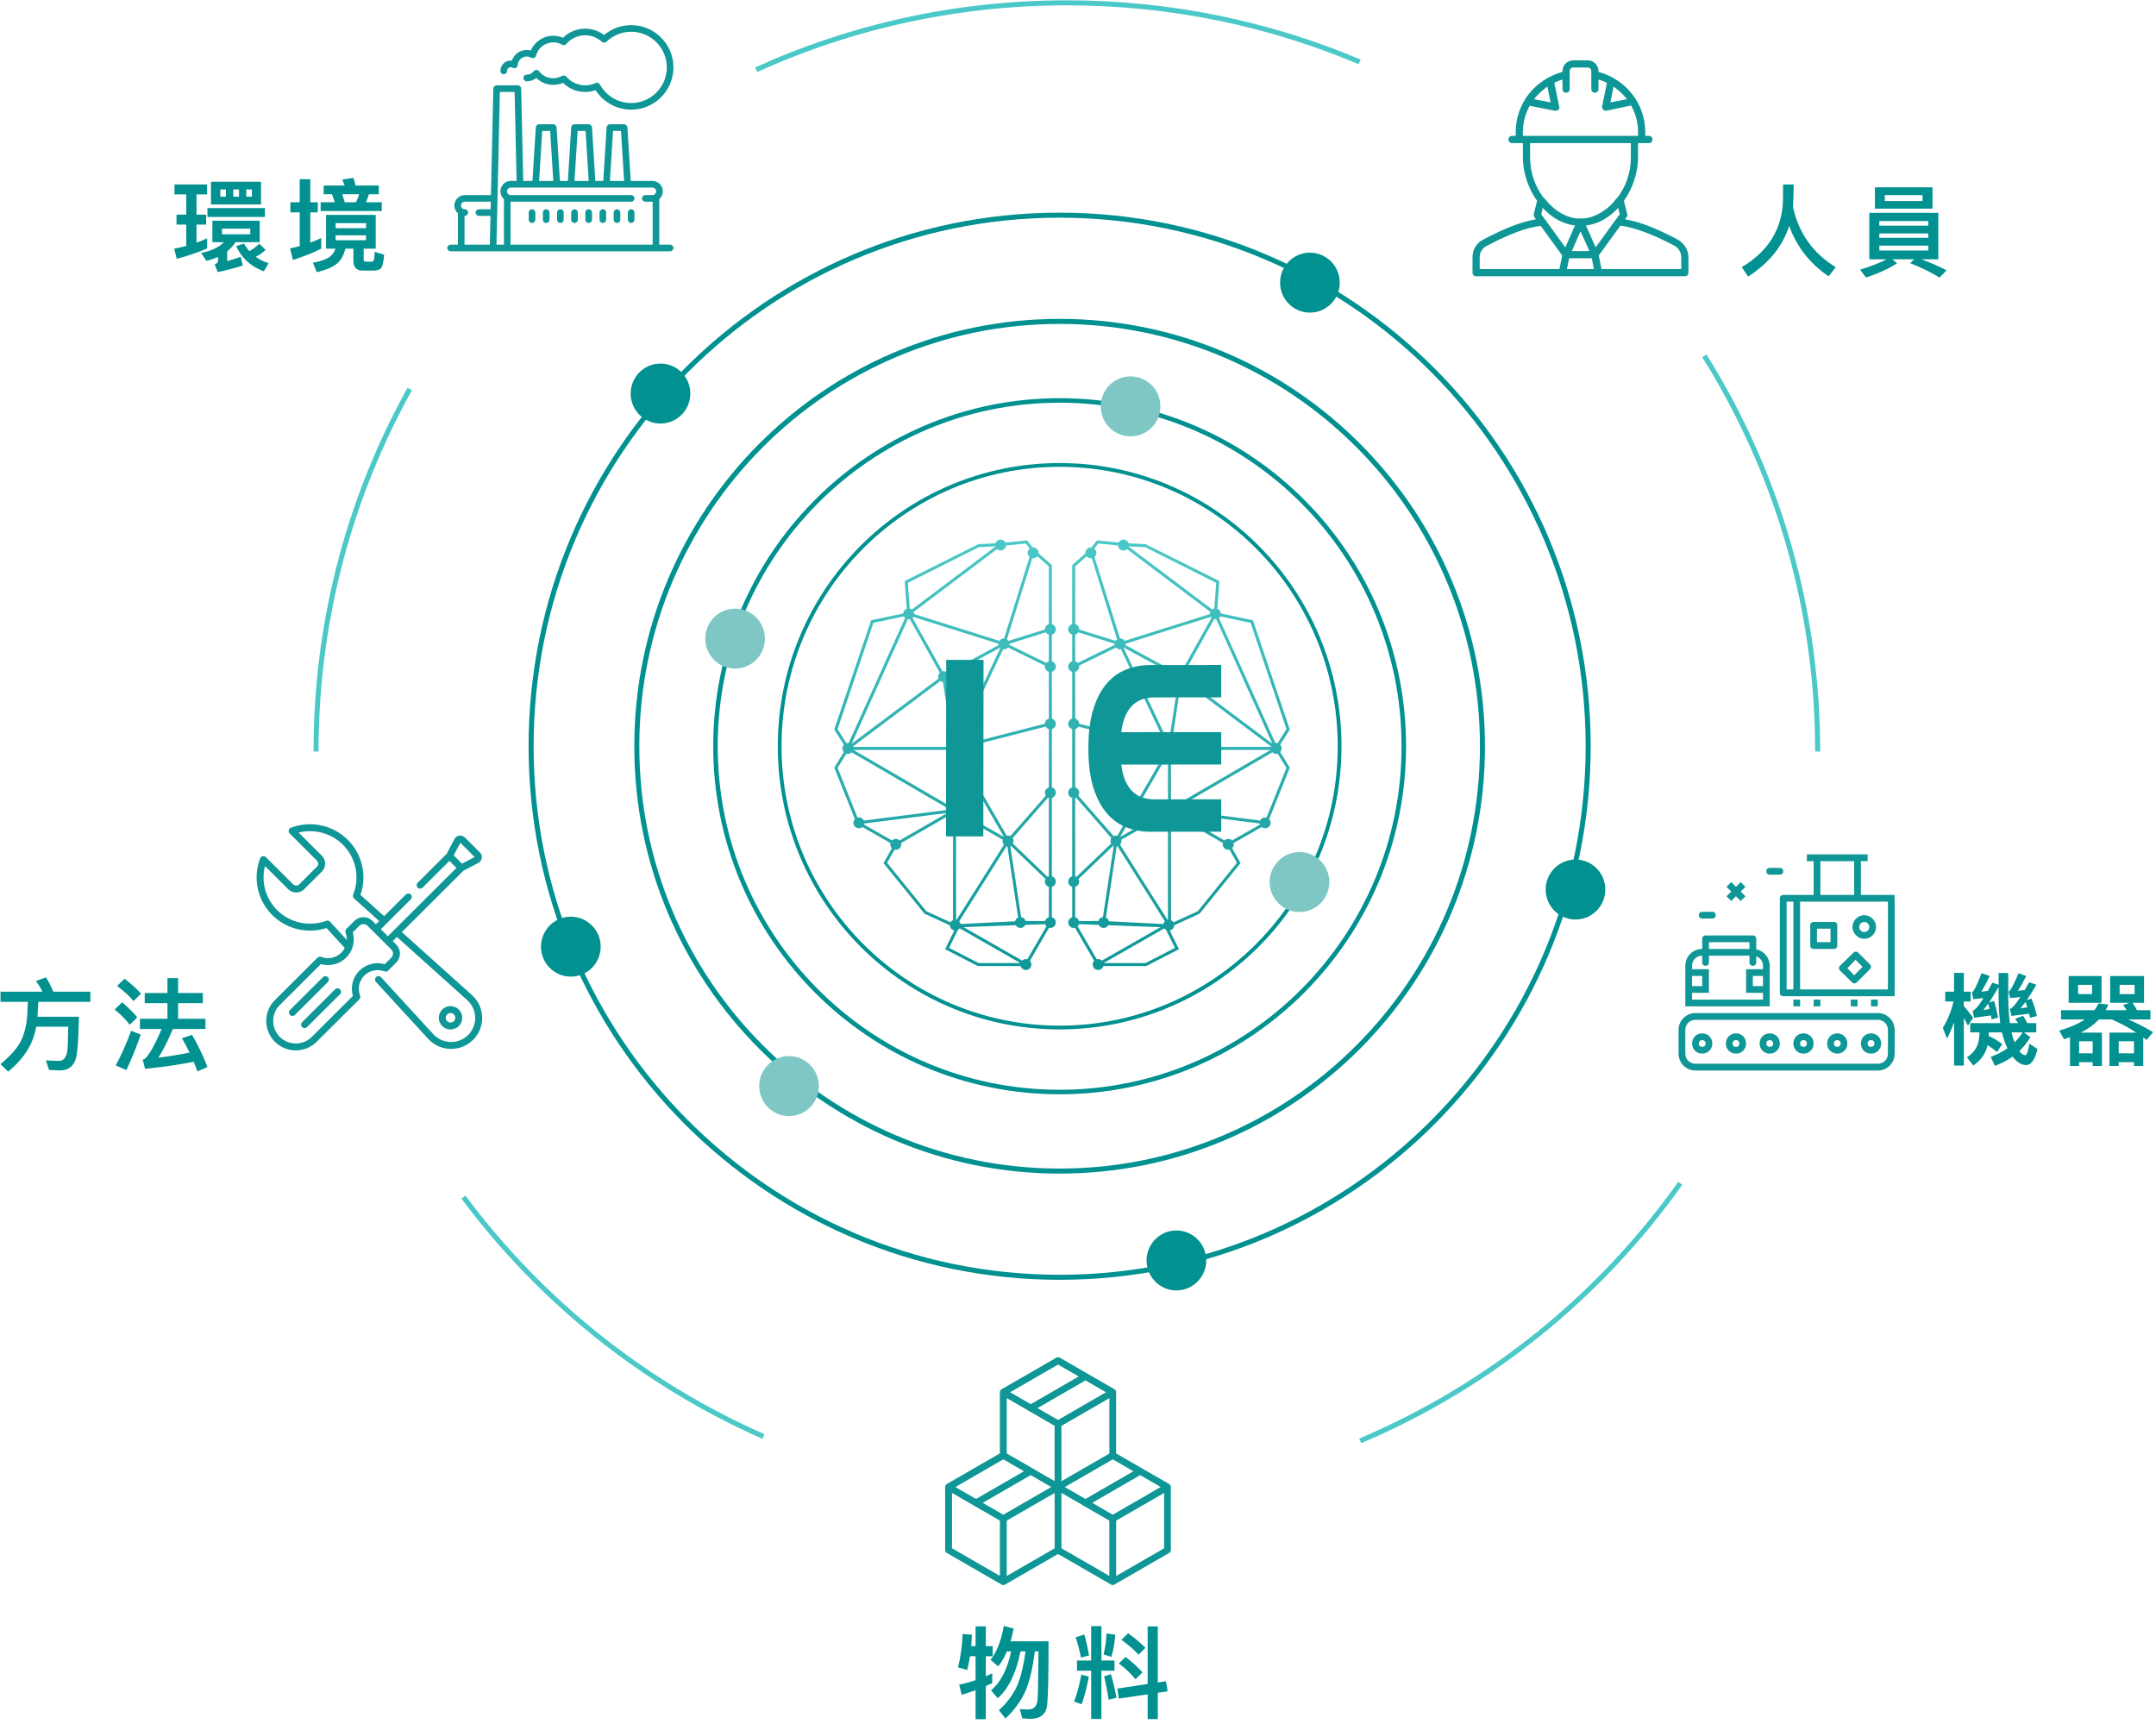 <?xml version="1.0" encoding="UTF-8" standalone="no"?>
<svg width="429px" height="343px" viewBox="0 0 429 343" version="1.1" xmlns="http://www.w3.org/2000/svg" xmlns:xlink="http://www.w3.org/1999/xlink">
    <!-- Generator: Sketch 49.3 (51167) - http://www.bohemiancoding.com/sketch -->
    <title>五環圖</title>
    <desc>Created with Sketch.</desc>
    <defs>
        <linearGradient x1="50%" y1="0%" x2="50%" y2="100%" id="linearGradient-1">
            <stop stop-color="#4BC8C8" offset="0%"></stop>
            <stop stop-color="#0F9696" offset="100%"></stop>
        </linearGradient>
        <path d="M33.095,0.362 C32.614,0.362 32.209,0.674 32.064,1.105 L28.687,1.275 L14.02,8.612 L14.422,14.124 C14.025,14.268 13.739,14.631 13.71,15.068 L7.335,16.416 L0.005,38.149 L1.909,41.184 C1.798,41.306 1.715,41.452 1.669,41.614 L1.662,41.64 C1.639,41.727 1.623,41.817 1.623,41.911 C1.623,42.194 1.734,42.449 1.912,42.641 L0,45.731 L4.107,55.971 C3.962,56.122 3.863,56.315 3.826,56.53 L3.809,56.532 L3.825,56.541 C3.815,56.597 3.807,56.654 3.807,56.714 C3.807,57.313 4.296,57.799 4.899,57.799 C5.163,57.799 5.401,57.703 5.59,57.549 L11.189,60.745 C11.169,60.83 11.154,60.916 11.154,61.007 C11.154,61.306 11.276,61.577 11.473,61.774 L9.803,64.737 L17.941,74.792 L22.998,77.112 C23.015,77.534 23.272,77.893 23.639,78.057 L23.736,78.092 C23.788,78.11 23.84,78.125 23.895,78.135 L22.051,81.861 L28.555,85.21 L37.088,85.21 C37.218,85.665 37.635,86 38.134,86 C38.633,86 39.05,85.665 39.18,85.21 L39.194,85.164 C39.213,85.083 39.226,85.001 39.226,84.914 C39.226,84.628 39.112,84.369 38.93,84.176 L42.735,77.601 C42.82,77.622 42.908,77.636 42.999,77.636 C43.602,77.636 44.091,77.15 44.091,76.55 C44.091,76.054 43.754,75.64 43.297,75.511 L43.297,69.448 C43.754,69.319 44.091,68.905 44.091,68.408 C44.091,67.912 43.754,67.498 43.297,67.369 L43.297,51.758 C43.754,51.629 44.091,51.215 44.091,50.718 C44.091,50.222 43.754,49.808 43.297,49.679 L43.297,38.065 C43.754,37.935 44.091,37.522 44.091,37.025 C44.091,36.529 43.754,36.115 43.297,35.985 L43.297,26.666 C43.754,26.537 44.091,26.123 44.091,25.627 C44.091,25.13 43.754,24.716 43.297,24.587 L43.297,19.264 C43.754,19.135 44.091,18.721 44.091,18.225 C44.091,17.729 43.754,17.315 43.297,17.185 L43.297,5.435 L40.656,3.096 C40.659,3.065 40.666,3.034 40.666,3.002 C40.666,2.402 40.177,1.916 39.574,1.916 C39.539,1.916 39.507,1.923 39.474,1.926 L38.366,0.519 L34.063,0.954 C33.881,0.604 33.519,0.362 33.095,0.362 Z M34.178,1.537 L38.1,1.142 L38.898,2.155 C38.646,2.354 38.482,2.658 38.482,3.002 C38.482,3.329 38.63,3.618 38.86,3.817 L37.395,8.504 L33.792,20.029 C33.783,20.028 33.775,20.026 33.766,20.026 C33.384,20.026 33.05,20.22 32.854,20.514 L24.734,17.959 L15.883,15.173 C15.883,15.162 15.886,15.152 15.886,15.14 C15.886,15.002 15.858,14.87 15.81,14.747 L24.821,7.956 L32.378,2.261 C32.571,2.428 32.82,2.533 33.095,2.533 C33.667,2.533 34.132,2.094 34.178,1.537 Z M15.015,14.077 L14.643,8.963 L28.78,1.863 L32.036,1.699 C32.041,1.72 32.049,1.741 32.055,1.761 L24.078,7.772 L15.448,14.276 C15.322,14.182 15.176,14.11 15.015,14.077 Z M40.42,3.68 L42.701,5.701 L42.701,17.185 C42.244,17.315 41.907,17.729 41.907,18.225 C41.907,18.235 41.91,18.244 41.91,18.255 L34.677,20.516 C34.595,20.391 34.487,20.285 34.361,20.204 L38.006,8.545 L39.405,4.071 C39.46,4.079 39.516,4.087 39.574,4.087 C39.917,4.087 40.22,3.927 40.42,3.68 Z M0.659,38.072 L7.791,16.925 L13.834,15.647 C13.899,15.77 13.987,15.879 14.094,15.967 L2.871,40.84 C2.819,40.833 2.769,40.825 2.715,40.825 C2.61,40.825 2.51,40.844 2.414,40.872 L0.659,38.072 Z M17.185,18.806 L15.565,15.91 C15.617,15.857 15.664,15.8 15.705,15.738 L24.237,18.424 L32.677,21.079 C32.677,21.09 32.674,21.1 32.674,21.111 C32.674,21.194 32.684,21.274 32.702,21.352 L31.605,21.948 L22.556,26.864 C22.357,26.664 22.082,26.54 21.777,26.54 C21.691,26.54 21.608,26.551 21.528,26.571 L17.185,18.806 Z M15.043,16.196 L17.053,19.789 L21.006,26.856 C20.808,27.053 20.685,27.324 20.685,27.625 C20.685,27.763 20.714,27.894 20.761,28.015 L3.461,40.981 L14.638,16.211 C14.689,16.218 14.74,16.226 14.794,16.226 C14.88,16.226 14.963,16.214 15.043,16.196 Z M34.838,21.305 C34.85,21.242 34.858,21.178 34.858,21.111 C34.858,21.101 34.855,21.092 34.854,21.082 L42.087,18.82 C42.229,19.035 42.446,19.192 42.701,19.264 L42.701,24.587 C42.502,24.644 42.326,24.753 42.191,24.901 L34.838,21.305 Z M34.573,21.837 L41.926,25.432 C41.915,25.495 41.907,25.56 41.907,25.627 C41.907,26.123 42.244,26.537 42.701,26.666 L42.701,35.985 C42.252,36.113 41.921,36.515 41.91,36.999 L24.875,41.364 C24.815,41.262 24.74,41.172 24.651,41.095 L30,29.776 L33.59,22.18 C33.647,22.189 33.706,22.197 33.766,22.197 C34.087,22.197 34.373,22.057 34.573,21.837 Z M24.076,40.839 L22.227,28.611 C22.605,28.441 22.869,28.065 22.869,27.625 C22.869,27.542 22.858,27.462 22.841,27.385 L30.925,22.992 L32.987,21.872 C33.007,21.892 33.03,21.908 33.051,21.927 L29.398,29.657 L24.112,40.842 C24.101,40.84 24.088,40.84 24.076,40.839 Z M3.731,41.519 L11.641,35.592 L21.121,28.488 C21.269,28.599 21.445,28.672 21.638,28.696 L23.486,40.924 C23.197,41.054 22.979,41.306 22.891,41.614 L3.761,41.614 C3.752,41.583 3.743,41.55 3.731,41.519 Z M24.717,42.667 C24.903,42.478 25.019,42.221 25.026,41.937 L42.06,37.572 C42.201,37.81 42.428,37.987 42.701,38.065 L42.701,49.679 C42.244,49.808 41.907,50.222 41.907,50.718 C41.907,50.938 41.973,51.141 42.086,51.312 L35.047,59.361 C34.906,59.295 34.75,59.255 34.584,59.255 C34.493,59.255 34.406,59.27 34.321,59.29 L24.717,42.667 Z M5.06,42.933 L3.812,42.207 L22.891,42.207 C22.994,42.566 23.277,42.848 23.639,42.95 L23.639,53.232 C23.465,53.281 23.309,53.368 23.182,53.489 L5.06,42.933 Z M3.469,42.693 L4.208,43.123 L22.883,54.001 C22.873,54.037 22.867,54.073 22.861,54.109 L5.892,56.267 C5.72,55.891 5.342,55.628 4.899,55.628 C4.804,55.628 4.714,55.644 4.626,55.667 L0.664,45.788 L2.42,42.951 C2.515,42.977 2.612,42.996 2.715,42.996 C3.008,42.996 3.273,42.88 3.469,42.693 Z M24.993,54.532 C25.014,54.448 25.029,54.361 25.029,54.271 C25.029,54.179 25.014,54.091 24.992,54.006 L24.941,53.845 C24.812,53.547 24.552,53.321 24.234,53.232 L24.234,43.021 L33.778,59.54 L24.993,54.532 Z M35.544,60.849 C35.626,60.697 35.677,60.526 35.677,60.341 C35.677,60.121 35.61,59.918 35.498,59.748 L36.946,58.092 L42.536,51.699 C42.589,51.723 42.644,51.742 42.701,51.758 L42.701,67.369 C42.613,67.394 42.53,67.429 42.453,67.474 L35.544,60.849 Z M5.929,57.06 C5.952,56.993 5.968,56.925 5.978,56.853 L22.509,54.751 L13.004,60.228 C12.807,60.039 12.541,59.921 12.246,59.921 C11.949,59.921 11.681,60.04 11.484,60.23 L5.929,57.06 Z M24.234,75.997 L24.234,55.311 C24.411,55.261 24.571,55.171 24.699,55.047 L33.528,60.08 C33.507,60.164 33.493,60.25 33.493,60.341 C33.493,60.62 33.601,60.872 33.776,61.064 L24.342,76.016 C24.307,76.008 24.271,76.003 24.234,75.997 Z M13.338,61.007 C13.338,60.915 13.324,60.827 13.302,60.741 L23.178,55.051 C23.306,55.173 23.464,55.261 23.639,55.311 L23.639,76.08 C23.43,76.174 23.259,76.331 23.144,76.527 L18.317,74.312 L10.519,64.678 L11.994,62.061 C12.075,62.08 12.159,62.092 12.246,62.092 C12.849,62.092 13.338,61.606 13.338,61.007 Z M37.181,75.479 L35.415,63.832 L35.036,61.327 C35.068,61.312 35.099,61.294 35.131,61.276 L35.907,62.02 L42.04,67.9 C41.957,68.053 41.907,68.224 41.907,68.408 C41.907,68.905 42.244,69.319 42.701,69.448 L42.701,75.511 C42.339,75.613 42.056,75.895 41.953,76.254 L38.087,76.254 C37.969,75.843 37.617,75.535 37.181,75.479 Z M24.862,76.307 L34.281,61.378 C34.335,61.394 34.39,61.405 34.445,61.412 L34.512,61.848 L36.591,75.564 C36.285,75.702 36.056,75.976 35.979,76.308 L25.156,76.858 C25.114,76.645 25.01,76.455 24.862,76.307 Z M38.018,77.028 L41.964,76.884 C42.017,77.044 42.102,77.189 42.218,77.307 L38.419,83.871 C38.328,83.846 38.233,83.829 38.134,83.829 C37.842,83.829 37.578,83.944 37.382,84.13 L25.731,77.475 L36.104,77.097 C36.293,77.418 36.64,77.636 37.042,77.636 C37.472,77.636 37.84,77.387 38.018,77.028 Z M22.843,81.602 L24.621,78.009 C24.753,77.935 24.867,77.836 24.958,77.716 L37.042,84.618 L28.701,84.618 L22.843,81.602 Z" id="path-2"></path>
        <path d="M11.03,0.362 C10.607,0.362 10.244,0.604 10.063,0.954 L5.759,0.519 L4.652,1.926 C4.618,1.923 4.586,1.916 4.552,1.916 C3.949,1.916 3.46,2.402 3.46,3.002 C3.46,3.034 3.467,3.065 3.469,3.096 L0.829,5.435 L0.829,17.185 C0.371,17.315 0.035,17.729 0.035,18.225 C0.035,18.721 0.371,19.135 0.829,19.264 L0.829,24.587 C0.371,24.716 0.035,25.13 0.035,25.627 C0.035,26.123 0.371,26.537 0.829,26.666 L0.829,35.985 C0.371,36.115 0.035,36.529 0.035,37.025 C0.035,37.522 0.371,37.935 0.829,38.065 L0.829,49.679 C0.371,49.808 0.035,50.222 0.035,50.718 C0.035,51.215 0.371,51.629 0.829,51.758 L0.829,67.369 C0.371,67.498 0.035,67.912 0.035,68.408 C0.035,68.905 0.371,69.319 0.829,69.448 L0.829,75.511 C0.371,75.64 0.035,76.054 0.035,76.55 C0.035,77.15 0.524,77.636 1.127,77.636 C1.218,77.636 1.306,77.622 1.39,77.601 L5.195,84.176 C5.013,84.369 4.9,84.628 4.9,84.914 C4.9,85.001 4.912,85.083 4.931,85.164 L4.946,85.21 C5.076,85.665 5.492,86 5.991,86 C6.491,86 6.907,85.665 7.037,85.21 L15.57,85.21 L22.074,81.861 L20.23,78.135 C20.286,78.125 20.338,78.11 20.39,78.092 L20.487,78.057 C20.854,77.893 21.11,77.534 21.127,77.112 L26.185,74.792 L34.322,64.737 L32.652,61.774 C32.85,61.577 32.971,61.306 32.971,61.007 C32.971,60.916 32.957,60.83 32.936,60.745 L38.536,57.549 C38.724,57.703 38.963,57.799 39.227,57.799 C39.829,57.799 40.318,57.313 40.318,56.714 C40.318,56.654 40.31,56.597 40.301,56.541 L40.317,56.532 L40.3,56.53 C40.263,56.315 40.163,56.122 40.019,55.971 L44.126,45.731 L42.213,42.641 C42.391,42.449 42.502,42.194 42.502,41.911 C42.502,41.817 42.487,41.727 42.464,41.64 L42.456,41.614 C42.409,41.452 42.328,41.306 42.217,41.184 L44.12,38.149 L36.791,16.416 L30.416,15.068 C30.387,14.631 30.101,14.268 29.704,14.124 L30.106,8.612 L15.438,1.275 L12.061,1.105 C11.917,0.674 11.512,0.362 11.03,0.362 Z M6.73,8.504 L5.265,3.817 C5.496,3.618 5.644,3.329 5.644,3.002 C5.644,2.658 5.479,2.354 5.228,2.155 L6.025,1.142 L9.947,1.537 C9.994,2.094 10.458,2.533 11.03,2.533 C11.306,2.533 11.555,2.428 11.747,2.261 L19.304,7.956 L28.316,14.747 C28.268,14.87 28.239,15.002 28.239,15.14 C28.239,15.152 28.242,15.162 28.242,15.173 L19.392,17.959 L11.271,20.514 C11.076,20.22 10.741,20.026 10.36,20.026 C10.351,20.026 10.342,20.028 10.333,20.029 L6.73,8.504 Z M20.047,7.772 L12.07,1.761 C12.077,1.741 12.085,1.72 12.09,1.699 L15.346,1.863 L29.483,8.963 L29.11,14.077 C28.949,14.11 28.804,14.182 28.677,14.276 L20.047,7.772 Z M2.216,18.255 C2.216,18.244 2.219,18.235 2.219,18.225 C2.219,17.729 1.882,17.315 1.425,17.185 L1.425,5.701 L3.705,3.68 C3.905,3.927 4.208,4.087 4.552,4.087 C4.61,4.087 4.665,4.079 4.721,4.071 L6.119,8.545 L9.764,20.204 C9.638,20.285 9.531,20.391 9.448,20.516 L2.216,18.255 Z M30.031,15.967 C30.137,15.879 30.226,15.77 30.292,15.647 L36.334,16.925 L43.466,38.072 L41.711,40.872 C41.615,40.844 41.516,40.825 41.411,40.825 C41.357,40.825 41.305,40.833 41.254,40.84 L30.031,15.967 Z M12.521,21.948 L11.423,21.352 C11.441,21.274 11.452,21.194 11.452,21.111 C11.452,21.1 11.449,21.09 11.449,21.079 L19.888,18.424 L28.42,15.738 C28.461,15.8 28.508,15.857 28.561,15.91 L26.94,18.806 L22.598,26.571 C22.517,26.551 22.434,26.54 22.348,26.54 C22.043,26.54 21.768,26.664 21.57,26.864 L12.521,21.948 Z M23.365,28.015 C23.412,27.894 23.441,27.763 23.441,27.625 C23.441,27.324 23.317,27.053 23.119,26.856 L27.072,19.789 L29.082,16.196 C29.162,16.214 29.246,16.226 29.332,16.226 C29.385,16.226 29.436,16.218 29.487,16.211 L40.664,40.981 L23.365,28.015 Z M1.425,24.587 L1.425,19.264 C1.679,19.192 1.896,19.035 2.039,18.82 L9.271,21.082 C9.271,21.092 9.268,21.101 9.268,21.111 C9.268,21.178 9.276,21.242 9.287,21.305 L1.934,24.901 C1.799,24.753 1.624,24.644 1.425,24.587 Z M2.216,36.999 C2.204,36.515 1.874,36.113 1.425,35.985 L1.425,26.666 C1.882,26.537 2.219,26.123 2.219,25.627 C2.219,25.56 2.21,25.495 2.199,25.432 L9.552,21.837 C9.752,22.057 10.038,22.197 10.36,22.197 C10.42,22.197 10.478,22.189 10.535,22.18 L14.125,29.776 L19.475,41.095 C19.386,41.172 19.31,41.262 19.25,41.364 L2.216,36.999 Z M14.728,29.657 L11.075,21.927 C11.095,21.908 11.119,21.892 11.138,21.872 L13.201,22.992 L21.285,27.385 C21.267,27.462 21.256,27.542 21.256,27.625 C21.256,28.065 21.52,28.441 21.898,28.611 L20.05,40.839 C20.038,40.84 20.025,40.84 20.013,40.842 L14.728,29.657 Z M20.639,40.924 L22.488,28.696 C22.68,28.672 22.857,28.599 23.004,28.488 L32.484,35.592 L40.394,41.519 C40.382,41.55 40.374,41.583 40.365,41.614 L21.235,41.614 C21.146,41.306 20.928,41.054 20.639,40.924 Z M2.04,51.312 C2.152,51.141 2.219,50.938 2.219,50.718 C2.219,50.222 1.882,49.808 1.425,49.679 L1.425,38.065 C1.697,37.987 1.925,37.81 2.066,37.572 L19.099,41.937 C19.107,42.221 19.222,42.478 19.408,42.667 L9.804,59.29 C9.719,59.27 9.632,59.255 9.541,59.255 C9.375,59.255 9.219,59.295 9.078,59.361 L2.04,51.312 Z M20.487,53.232 L20.487,42.95 C20.849,42.848 21.131,42.566 21.235,42.207 L40.313,42.207 L39.066,42.933 L20.943,53.489 C20.816,53.368 20.66,53.281 20.487,53.232 Z M21.265,54.109 C21.259,54.073 21.252,54.037 21.242,54.001 L39.918,43.123 L40.656,42.693 C40.853,42.88 41.118,42.996 41.411,42.996 C41.514,42.996 41.611,42.977 41.705,42.951 L43.461,45.788 L39.499,55.667 C39.411,55.644 39.321,55.628 39.227,55.628 C38.784,55.628 38.405,55.891 38.233,56.267 L21.265,54.109 Z M19.891,43.021 L19.891,53.232 C19.573,53.321 19.313,53.547 19.184,53.845 L19.133,54.006 C19.112,54.091 19.097,54.179 19.097,54.271 C19.097,54.361 19.111,54.448 19.132,54.532 L10.347,59.54 L19.891,43.021 Z M1.425,67.369 L1.425,51.758 C1.482,51.742 1.537,51.723 1.589,51.699 L7.18,58.092 L8.628,59.748 C8.515,59.918 8.449,60.121 8.449,60.341 C8.449,60.526 8.5,60.697 8.581,60.849 L1.673,67.474 C1.595,67.429 1.513,67.394 1.425,67.369 Z M21.617,54.751 L38.148,56.853 C38.158,56.925 38.174,56.993 38.196,57.06 L32.641,60.23 C32.444,60.04 32.176,59.921 31.88,59.921 C31.584,59.921 31.317,60.039 31.121,60.228 L21.617,54.751 Z M10.349,61.064 C10.524,60.872 10.633,60.62 10.633,60.341 C10.633,60.25 10.618,60.164 10.598,60.08 L19.427,55.047 C19.555,55.171 19.714,55.261 19.891,55.311 L19.891,75.997 C19.854,76.003 19.819,76.008 19.783,76.016 L10.349,61.064 Z M20.487,76.08 L20.487,55.311 C20.662,55.261 20.82,55.173 20.947,55.051 L30.824,60.741 C30.802,60.827 30.787,60.915 30.787,61.007 C30.787,61.606 31.276,62.092 31.88,62.092 C31.967,62.092 32.05,62.08 32.132,62.061 L33.606,64.678 L25.809,74.312 L20.981,76.527 C20.867,76.331 20.696,76.174 20.487,76.08 Z M1.425,75.511 L1.425,69.448 C1.882,69.319 2.219,68.905 2.219,68.408 C2.219,68.224 2.168,68.053 2.086,67.9 L8.219,62.02 L8.995,61.276 C9.026,61.294 9.057,61.312 9.09,61.327 L8.71,63.832 L6.945,75.479 C6.509,75.535 6.156,75.843 6.038,76.254 L2.173,76.254 C2.069,75.895 1.787,75.613 1.425,75.511 Z M8.146,76.308 C8.07,75.976 7.84,75.702 7.534,75.564 L9.614,61.848 L9.679,61.412 C9.736,61.405 9.79,61.394 9.844,61.378 L19.263,76.307 C19.116,76.455 19.011,76.645 18.969,76.858 L8.146,76.308 Z M1.908,77.307 C2.023,77.189 2.109,77.044 2.16,76.884 L6.107,77.028 C6.285,77.387 6.653,77.636 7.084,77.636 C7.485,77.636 7.832,77.418 8.022,77.097 L18.395,77.475 L6.742,84.13 C6.547,83.944 6.284,83.829 5.991,83.829 C5.893,83.829 5.798,83.846 5.706,83.871 L1.908,77.307 Z M19.168,77.716 C19.258,77.836 19.373,77.935 19.504,78.009 L21.283,81.602 L15.425,84.618 L7.083,84.618 L19.168,77.716 Z" id="path-4"></path>
    </defs>
    <g id="design" stroke="none" stroke-width="1" fill="none" fill-rule="evenodd">
        <g id="解決方案-ＩＥ腦-" transform="translate(-720, -873)">
            <g id="01" transform="translate(0, 800)">
                <g id="五環圖" transform="translate(719, 73)">
                    <g>
                        <g id="Group-42" transform="translate(63, 0)" stroke="#4BC8C8">
                            <path d="M277.139,70.807 C289.744,90.96 297.654,114.335 299.34,139.409 C299.565,142.753 299.679,146.126 299.679,149.527 M272.338,235.448 C256.397,257.921 234.371,275.797 208.652,286.692 M89.906,285.825 C66.1,275.326 45.561,258.808 30.229,238.206 M0.883,149.527 C0.883,145.911 1.013,142.325 1.267,138.774 C2.851,116.627 9.291,95.818 19.532,77.402 M88.47,13.871 C107.307,5.325 128.236,0.564 150.281,0.564 C170.952,0.564 190.642,4.75 208.546,12.317" id="Stroke-1"></path>
                        </g>
                        <g id="Group-93" transform="translate(106, 42)">
                            <path d="M174.328,106.481 C174.328,144.478 143.667,175.283 105.845,175.283 C68.025,175.283 37.364,144.478 37.364,106.481 C37.364,68.481 68.025,37.677 105.845,37.677 C143.667,37.677 174.328,68.481 174.328,106.481 Z" id="Stroke-57" stroke="#009190" stroke-width="0.9"></path>
                            <path d="M161.555,106.481 C161.555,137.391 136.614,162.451 105.845,162.451 C75.079,162.451 50.138,137.391 50.138,106.481 C50.138,75.569 75.079,50.509 105.845,50.509 C136.614,50.509 161.555,75.569 161.555,106.481 Z" id="Stroke-59" stroke="#009190" stroke-width="0.75"></path>
                            <g id="outer-circles">
                                <path d="M135.015,208.795 C135.015,212.089 132.36,214.759 129.081,214.759 C125.804,214.759 123.146,212.089 123.146,208.795 C123.146,205.505 125.804,202.83 129.081,202.83 C132.36,202.83 135.015,205.505 135.015,208.795" id="Fill-43" fill="#009190"></path>
                                <path d="M161.581,14.235 C161.581,17.53 158.925,20.2 155.646,20.2 C152.367,20.2 149.711,17.53 149.711,14.235 C149.711,10.945 152.367,8.27 155.646,8.27 C158.925,8.27 161.581,10.945 161.581,14.235" id="Fill-45" fill="#009190"></path>
                                <path d="M14.522,146.361 C14.522,149.654 11.864,152.324 8.587,152.324 C5.308,152.324 2.649,149.654 2.649,146.361 C2.649,143.07 5.308,140.397 8.587,140.397 C11.864,140.397 14.522,143.07 14.522,146.361" id="Fill-47" fill="#009190"></path>
                                <path d="M214.427,134.991 C214.427,138.286 211.768,140.956 208.489,140.956 C205.213,140.956 202.554,138.286 202.554,134.991 C202.554,131.701 205.213,129.027 208.489,129.027 C211.768,129.027 214.427,131.701 214.427,134.991" id="Fill-49" fill="#009190"></path>
                                <path d="M32.361,36.306 C32.361,39.6 29.705,42.27 26.426,42.27 C23.146,42.27 20.488,39.6 20.488,36.306 C20.488,33.016 23.146,30.341 26.426,30.341 C29.705,30.341 32.361,33.016 32.361,36.306" id="Fill-51" fill="#009190"></path>
                                <path d="M211.015,106.481 C211.015,164.837 163.927,212.145 105.845,212.145 C47.763,212.145 0.679,164.837 0.679,106.481 C0.679,48.123 47.763,0.815 105.845,0.815 C163.927,0.815 211.015,48.123 211.015,106.481 Z" id="Stroke-53" stroke="#009190"></path>
                                <path d="M189.979,106.481 C189.979,153.165 152.31,191.012 105.845,191.012 C59.38,191.012 21.711,153.165 21.711,106.481 C21.711,59.795 59.38,21.948 105.845,21.948 C152.31,21.948 189.979,59.795 189.979,106.481 Z" id="Stroke-55" stroke="#009190"></path>
                                <path d="M125.897,38.856 C125.897,42.15 123.241,44.82 119.962,44.82 C116.683,44.82 114.024,42.15 114.024,38.856 C114.024,35.566 116.683,32.891 119.962,32.891 C123.241,32.891 125.897,35.566 125.897,38.856" id="Fill-85" fill="#7EC7C5"></path>
                                <path d="M57.935,174.105 C57.935,177.399 55.28,180.069 52,180.069 C48.721,180.069 46.062,177.399 46.062,174.105 C46.062,170.815 48.721,168.14 52,168.14 C55.28,168.14 57.935,170.815 57.935,174.105" id="Fill-87" fill="#7EC7C5"></path>
                                <path d="M159.507,133.505 C159.507,136.8 156.851,139.47 153.572,139.47 C150.296,139.47 147.637,136.8 147.637,133.505 C147.637,130.215 150.296,127.541 153.572,127.541 C156.851,127.541 159.507,130.215 159.507,133.505" id="Fill-89" fill="#7EC7C5"></path>
                                <path d="M47.202,85.068 C47.202,88.363 44.546,91.033 41.267,91.033 C37.988,91.033 35.329,88.363 35.329,85.068 C35.329,81.778 37.988,79.104 41.267,79.104 C44.546,79.104 47.202,81.778 47.202,85.068" id="Fill-91" fill="#7EC7C5"></path>
                            </g>
                        </g>
                        <g id="IE" transform="translate(167, 107)">
                            <g id="Group-3">
                                <mask id="mask-3" fill="white">
                                    <use xlink:href="#path-2"></use>
                                </mask>
                                <use id="Clip-2" fill="url(#linearGradient-1)" xlink:href="#path-2"></use>
                            </g>
                            <g id="Group-6" transform="translate(46.517, 0)">
                                <mask id="mask-5" fill="white">
                                    <use xlink:href="#path-4"></use>
                                </mask>
                                <use id="Clip-5" fill="url(#linearGradient-1)" xlink:href="#path-4"></use>
                            </g>
                            <polygon id="Fill-18" fill="#0F9696" points="22.28 24.294 29.705 24.294 29.66 59.423 22.236 59.423"></polygon>
                            <path d="M58.126,57.619 C56.627,57.035 55.318,56.087 54.201,54.775 C53.083,53.464 52.197,51.759 51.543,49.656 C50.888,47.555 50.562,44.973 50.562,41.907 C50.562,38.843 50.888,36.251 51.543,34.134 C52.197,32.018 53.083,30.311 54.201,29.015 C55.318,27.72 56.627,26.781 58.126,26.196 C59.625,25.611 61.22,25.319 62.911,25.319 L77,25.306 L77,31.752 L63.688,31.765 C62.897,31.765 62.14,31.876 61.418,32.096 C60.696,32.318 60.041,32.697 59.455,33.234 C58.869,33.771 58.372,34.482 57.963,35.367 C57.554,36.251 57.268,37.357 57.104,38.685 L77,38.672 L77,45.118 L57.104,45.13 C57.268,46.457 57.554,47.564 57.963,48.448 C58.372,49.333 58.869,50.044 59.455,50.581 C60.041,51.119 60.696,51.498 61.418,51.718 C62.14,51.94 62.897,52.051 63.688,52.051 L77,52.038 L77,58.484 L62.911,58.496 C61.22,58.496 59.625,58.204 58.126,57.619" id="Fill-20" fill="#0F9696"></path>
                        </g>
                        <g id="supplies01" transform="translate(189, 270)" fill="#0F9696" fill-rule="nonzero">
                            <path d="M44.973,25.792 C44.964,25.765 44.964,25.739 44.955,25.712 L44.946,25.685 C44.937,25.667 44.937,25.649 44.928,25.631 L44.919,25.622 C44.902,25.586 44.893,25.569 44.884,25.542 C44.875,25.515 44.857,25.497 44.839,25.47 L44.83,25.452 C44.812,25.434 44.803,25.417 44.785,25.408 L44.767,25.39 C44.75,25.372 44.732,25.354 44.714,25.336 L44.705,25.327 C44.687,25.309 44.66,25.3 44.642,25.282 L44.633,25.273 L34.085,19.19 L34.085,7.005 C34.085,6.969 34.085,6.942 34.077,6.924 L34.077,6.916 C34.077,6.889 34.068,6.871 34.059,6.844 L34.059,6.826 C34.05,6.799 34.041,6.781 34.041,6.763 L34.032,6.754 C34.014,6.719 34.005,6.692 33.996,6.674 C33.987,6.656 33.969,6.629 33.951,6.602 L33.942,6.584 C33.924,6.567 33.916,6.549 33.898,6.54 L33.88,6.522 C33.862,6.504 33.844,6.486 33.826,6.477 L33.817,6.468 C33.799,6.45 33.772,6.441 33.754,6.423 L33.746,6.415 L22.867,0.134 C22.661,0.018 22.402,0.018 22.196,0.134 L11.299,6.423 C11.272,6.441 11.254,6.45 11.237,6.468 C11.21,6.486 11.192,6.504 11.174,6.522 L11.165,6.54 C11.147,6.558 11.138,6.576 11.12,6.584 L11.111,6.593 C11.084,6.62 11.076,6.647 11.058,6.665 C11.049,6.683 11.031,6.71 11.022,6.737 L11.013,6.754 C11.004,6.772 10.995,6.79 10.995,6.808 L10.986,6.826 C10.977,6.844 10.977,6.871 10.968,6.898 L10.968,6.907 C10.968,6.933 10.959,6.96 10.959,6.987 L10.959,7.005 L10.959,19.181 L0.403,25.273 C0.376,25.291 0.358,25.3 0.34,25.318 L0.331,25.327 C0.313,25.336 0.295,25.354 0.277,25.372 L0.268,25.381 C0.25,25.399 0.233,25.417 0.224,25.434 L0.215,25.443 C0.188,25.47 0.179,25.497 0.161,25.515 L0.161,25.524 C0.152,25.542 0.143,25.569 0.125,25.586 L0.116,25.604 C0.107,25.622 0.098,25.64 0.098,25.658 L0.089,25.676 C0.081,25.703 0.081,25.721 0.072,25.748 L0.072,25.756 C0.072,25.783 0.063,25.81 0.063,25.837 L0.063,25.855 L0.063,38.416 C0.063,38.657 0.188,38.881 0.403,38.997 L11.299,45.286 C11.326,45.295 11.344,45.313 11.371,45.322 L11.38,45.331 C11.398,45.34 11.424,45.349 11.451,45.358 L11.469,45.367 C11.487,45.376 11.514,45.376 11.532,45.376 L11.55,45.376 C11.612,45.385 11.648,45.385 11.711,45.376 L11.729,45.376 C11.747,45.376 11.773,45.367 11.791,45.367 L11.809,45.358 C11.836,45.349 11.854,45.34 11.881,45.331 L11.89,45.331 C11.917,45.322 11.934,45.313 11.961,45.295 L11.979,45.286 L22.527,39.203 L33.083,45.295 C33.11,45.304 33.128,45.322 33.155,45.331 L33.173,45.34 C33.191,45.349 33.209,45.358 33.236,45.358 L33.253,45.358 C33.28,45.367 33.298,45.367 33.316,45.367 L33.334,45.367 C33.397,45.376 33.432,45.376 33.495,45.367 L33.513,45.367 C33.531,45.367 33.549,45.358 33.576,45.358 L33.593,45.349 C33.62,45.34 33.638,45.331 33.665,45.322 L33.674,45.322 C33.701,45.313 33.719,45.304 33.746,45.286 L33.754,45.277 L44.633,38.997 C44.839,38.881 44.973,38.657 44.973,38.416 L44.973,25.837 C44.982,25.846 44.982,25.819 44.973,25.792 Z M37.521,22.742 L27.984,28.252 L23.878,25.882 L33.415,20.371 L37.521,22.742 Z M32.744,19.208 L23.207,24.719 L23.207,13.706 L32.744,8.195 L32.744,19.208 Z M22.527,1.512 L26.633,3.883 L17.096,9.394 L12.99,7.023 L22.527,1.512 Z M11.639,20.371 L15.746,22.742 L6.209,28.252 L2.102,25.882 L11.639,20.371 Z M10.968,43.569 L1.431,38.058 L1.431,27.045 L5.663,29.487 L5.681,29.514 C5.77,29.603 5.887,29.675 6.003,29.702 L6.03,29.711 L10.959,32.556 L10.959,43.569 L10.968,43.569 Z M11.639,31.384 L7.551,29.022 L17.087,23.511 L21.176,25.873 L11.639,31.384 Z M21.856,38.067 L12.319,43.578 L12.319,32.565 L21.856,27.054 L21.856,38.067 Z M21.856,24.71 L12.319,19.199 L12.319,8.186 L16.551,10.628 L16.569,10.655 C16.658,10.745 16.774,10.816 16.9,10.843 L16.926,10.852 L21.847,13.697 L21.847,24.71 L21.856,24.71 Z M18.447,10.172 L27.984,4.661 L32.064,7.023 L22.527,12.534 L18.447,10.172 Z M32.744,43.569 L23.207,38.058 L23.207,27.045 L27.438,29.487 L27.456,29.514 C27.546,29.603 27.653,29.675 27.778,29.702 L27.805,29.711 L32.735,32.556 L32.735,43.569 L32.744,43.569 Z M33.415,31.384 L29.335,29.022 L38.872,23.511 L42.96,25.873 L33.415,31.384 Z M43.631,38.067 L34.094,43.578 L34.094,32.565 L43.631,27.054 L43.631,38.067 Z" id="Shape"></path>
                        </g>
                        <g id="engineer" transform="translate(294, 12)" fill="#0F9696" fill-rule="nonzero">
                            <path d="M40.818,35.662 C36.544,33.396 33.266,32.125 30.347,31.638 L30.649,31.222 C30.793,31.079 30.864,30.864 30.793,30.649 L30.122,27.965 C31.896,25.456 32.941,22.319 32.941,19.335 L32.941,16.47 L33.657,16.47 L35.089,16.47 C35.519,16.47 35.805,16.184 35.805,15.754 C35.805,15.325 35.519,15.038 35.089,15.038 L34.373,15.038 L34.373,14.322 C34.373,8.665 30.649,3.867 25.064,2.292 L25.064,2.148 C25.064,1.002 24.133,0 22.915,0 L20.051,0 C18.905,0 17.903,0.931 17.903,2.148 L17.903,2.292 C12.317,3.867 8.593,8.665 8.593,14.322 L8.593,15.038 L7.877,15.038 C7.448,15.038 7.161,15.325 7.161,15.754 C7.161,16.184 7.448,16.47 7.877,16.47 L9.309,16.47 L10.025,16.47 L10.025,19.335 C10.025,22.319 11.07,25.456 12.845,27.965 L12.174,30.649 C12.174,30.793 12.174,31.079 12.317,31.222 L12.619,31.638 C9.701,32.125 6.422,33.396 2.148,35.662 C0.788,36.307 0,37.667 0,39.171 L0,42.25 C0,42.68 0.286,42.966 0.716,42.966 L17.903,42.966 L18.189,42.966 L24.777,42.966 L25.064,42.966 L42.25,42.966 C42.68,42.966 42.966,42.68 42.966,42.25 L42.966,39.171 C42.966,37.739 42.107,36.378 40.818,35.662 Z M21.054,34.999 L21.487,34.024 L22.558,36.379 L23.258,37.954 L19.765,37.954 L21.054,34.999 Z M19.22,39.386 L23.741,39.386 L24.15,41.534 L18.791,41.534 L19.22,39.386 Z M29.002,29.36 L29.289,30.649 L28.557,31.654 C28.511,31.692 28.467,31.738 28.429,31.795 L25.451,35.919 L24.506,37.217 L22.575,32.873 C24.883,32.592 26.943,31.433 28.607,29.769 C28.625,29.75 28.643,29.732 28.662,29.714 C28.666,29.709 28.671,29.705 28.675,29.7 C28.785,29.59 28.895,29.477 29.002,29.36 Z M28.069,5.238 C28.149,5.29 28.228,5.344 28.306,5.399 C29.218,6.079 30.061,6.876 30.721,7.734 L27.427,8.378 L28.069,5.238 Z M15.54,8.378 L12.245,7.734 C12.905,6.876 13.748,6.079 14.661,5.399 C14.739,5.344 14.818,5.29 14.897,5.238 L15.54,8.378 Z M10.025,14.322 C10.025,12.417 10.505,10.619 11.373,9.048 L16.327,10.026 C16.399,10.026 16.399,10.026 16.471,10.026 C16.685,10.026 16.829,9.954 17.043,9.882 C17.258,9.739 17.33,9.453 17.258,9.238 L16.275,4.453 C16.793,4.204 17.336,3.99 17.903,3.814 L17.903,5.729 C17.903,6.159 18.189,6.445 18.619,6.445 C19.048,6.445 19.335,6.159 19.335,5.729 L19.335,2.864 L19.335,2.148 C19.335,1.79 19.621,1.432 20.051,1.432 L22.915,1.432 C23.273,1.432 23.631,1.719 23.631,2.148 L23.631,2.864 L23.631,5.729 C23.631,6.158 23.918,6.445 24.348,6.445 C24.777,6.445 25.064,6.158 25.064,5.729 L25.064,3.814 C25.649,3.996 26.21,4.218 26.743,4.478 L25.78,9.166 C25.78,9.381 25.851,9.667 25.995,9.811 C26.138,9.954 26.281,10.026 26.496,10.026 C26.567,10.026 26.567,10.026 26.639,10.026 L31.561,8.989 C32.449,10.574 32.941,12.393 32.941,14.322 L32.941,15.038 L32.225,15.038 L10.742,15.038 L10.025,15.038 L10.026,14.322 L10.025,14.322 Z M11.458,16.47 L31.509,16.47 L31.509,19.335 C31.509,22.457 30.438,25.232 28.829,27.341 L28.787,27.355 C28.716,27.427 28.644,27.498 28.573,27.57 C28.212,28.051 27.832,28.489 27.435,28.883 C25.749,30.454 23.737,31.406 21.8,31.5 C21.702,31.458 21.593,31.437 21.483,31.437 C21.373,31.437 21.274,31.459 21.185,31.501 C19.999,31.447 18.785,31.071 17.634,30.427 C16.468,29.758 15.371,28.792 14.394,27.57 C14.322,27.498 14.25,27.427 14.179,27.355 L14.137,27.341 C12.529,25.232 11.458,22.457 11.458,19.335 L11.458,16.47 Z M20.391,32.873 L18.461,37.217 L17.516,35.92 L14.537,31.795 C14.514,31.772 14.489,31.75 14.463,31.728 L13.678,30.649 L13.964,29.36 C14.061,29.465 14.16,29.567 14.259,29.667 C15.94,31.386 18.037,32.586 20.391,32.873 Z M1.432,39.171 C1.432,38.24 1.933,37.381 2.793,36.951 C7.357,34.526 10.643,33.309 13.57,32.946 L17.844,38.821 L17.301,41.534 L1.432,41.534 L1.432,39.171 Z M41.534,41.534 L25.665,41.534 L25.123,38.821 L29.442,32.882 C32.359,33.322 35.704,34.538 40.174,36.88 C41.033,37.381 41.534,38.24 41.534,39.171 L41.534,41.534 Z" id="Shape"></path>
                        </g>
                        <g id="suitcase" transform="translate(335, 170)" fill="#0F9696" fill-rule="nonzero">
                            <rect id="Rectangle-path" x="26.875" y="28.891" width="1.344" height="1.344"></rect>
                            <rect id="Rectangle-path" x="22.844" y="28.891" width="1.344" height="1.344"></rect>
                            <rect id="Rectangle-path" x="34.266" y="28.891" width="1.344" height="1.344"></rect>
                            <rect id="Rectangle-path" x="38.297" y="28.891" width="1.344" height="1.344"></rect>
                            <path d="M36.281,8.062 L36.281,1.344 L37.625,1.344 L37.625,0 L36.281,0 L26.875,0 L25.531,0 L25.531,1.344 L26.875,1.344 L26.875,8.062 L23.516,8.062 L22.844,8.062 L20.828,8.062 C20.425,8.062 20.156,8.331 20.156,8.734 L20.156,27.547 C20.156,27.95 20.425,28.219 20.828,28.219 L22.844,28.219 L23.516,28.219 L43,28.219 L43,8.062 L36.281,8.062 Z M22.844,26.875 L21.5,26.875 L21.5,9.406 L22.844,9.406 L22.844,26.875 Z M28.219,1.344 L34.938,1.344 L34.938,8.062 L28.219,8.062 L28.219,1.344 Z M41.656,26.875 L24.188,26.875 L24.188,9.406 L41.656,9.406 L41.656,26.875 Z" id="Shape"></path>
                            <path d="M26.875,18.812 L30.906,18.812 C31.309,18.812 31.578,18.544 31.578,18.141 L31.578,14.109 C31.578,13.706 31.309,13.438 30.906,13.438 L26.875,13.438 C26.472,13.438 26.203,13.706 26.203,14.109 L26.203,18.141 C26.203,18.544 26.472,18.812 26.875,18.812 Z M27.547,14.781 L30.234,14.781 L30.234,17.469 L27.547,17.469 L27.547,14.781 Z" id="Shape"></path>
                            <path d="M34.534,25.464 C34.669,25.598 34.803,25.666 35.005,25.666 C35.206,25.666 35.341,25.598 35.475,25.464 L38.095,22.844 C38.364,22.575 38.364,22.172 38.095,21.903 L35.744,19.552 C35.475,19.283 35.072,19.283 34.803,19.552 L32.116,22.172 C31.847,22.441 31.847,22.844 32.116,23.113 L34.534,25.464 Z M35.206,20.962 L36.617,22.373 L34.938,24.053 L33.594,22.642 L35.206,20.962 Z" id="Shape"></path>
                            <path d="M36.953,16.797 C38.23,16.797 39.305,15.722 39.305,14.445 C39.305,13.169 38.23,12.094 36.953,12.094 C35.677,12.094 34.602,13.169 34.602,14.445 C34.602,15.722 35.677,16.797 36.953,16.797 Z M36.953,13.438 C37.491,13.438 37.961,13.908 37.961,14.445 C37.961,14.983 37.491,15.453 36.953,15.453 C36.416,15.453 35.945,14.983 35.945,14.445 C35.945,13.908 36.416,13.438 36.953,13.438 Z" id="Shape"></path>
                            <polygon id="Shape" points="10.481 9.272 11.422 8.331 12.363 9.272 13.303 8.331 12.363 7.391 13.303 6.45 12.363 5.509 11.422 6.45 10.481 5.509 9.541 6.45 10.481 7.391 9.541 8.331"></polygon>
                            <path d="M4.703,35.609 C3.561,35.609 2.688,36.483 2.688,37.625 C2.688,38.767 3.561,39.641 4.703,39.641 C5.845,39.641 6.719,38.767 6.719,37.625 C6.719,36.483 5.845,35.609 4.703,35.609 Z M4.703,38.297 C4.3,38.297 4.031,38.028 4.031,37.625 C4.031,37.222 4.3,36.953 4.703,36.953 C5.106,36.953 5.375,37.222 5.375,37.625 C5.375,38.028 5.106,38.297 4.703,38.297 Z" id="Shape"></path>
                            <path d="M11.422,35.609 C10.28,35.609 9.406,36.483 9.406,37.625 C9.406,38.767 10.28,39.641 11.422,39.641 C12.564,39.641 13.438,38.767 13.438,37.625 C13.438,36.483 12.564,35.609 11.422,35.609 Z M11.422,38.297 C11.019,38.297 10.75,38.028 10.75,37.625 C10.75,37.222 11.019,36.953 11.422,36.953 C11.825,36.953 12.094,37.222 12.094,37.625 C12.094,38.028 11.825,38.297 11.422,38.297 Z" id="Shape"></path>
                            <path d="M18.141,35.609 C16.998,35.609 16.125,36.483 16.125,37.625 C16.125,38.767 16.998,39.641 18.141,39.641 C19.283,39.641 20.156,38.767 20.156,37.625 C20.156,36.483 19.283,35.609 18.141,35.609 Z M18.141,38.297 C17.738,38.297 17.469,38.028 17.469,37.625 C17.469,37.222 17.738,36.953 18.141,36.953 C18.544,36.953 18.812,37.222 18.812,37.625 C18.812,38.028 18.544,38.297 18.141,38.297 Z" id="Shape"></path>
                            <path d="M24.859,35.609 C23.717,35.609 22.844,36.483 22.844,37.625 C22.844,38.767 23.717,39.641 24.859,39.641 C26.002,39.641 26.875,38.767 26.875,37.625 C26.875,36.483 26.002,35.609 24.859,35.609 Z M24.859,38.297 C24.456,38.297 24.188,38.028 24.188,37.625 C24.188,37.222 24.456,36.953 24.859,36.953 C25.262,36.953 25.531,37.222 25.531,37.625 C25.531,38.028 25.262,38.297 24.859,38.297 Z" id="Shape"></path>
                            <path d="M31.578,35.609 C30.436,35.609 29.562,36.483 29.562,37.625 C29.562,38.767 30.436,39.641 31.578,39.641 C32.72,39.641 33.594,38.767 33.594,37.625 C33.594,36.483 32.72,35.609 31.578,35.609 Z M31.578,38.297 C31.175,38.297 30.906,38.028 30.906,37.625 C30.906,37.222 31.175,36.953 31.578,36.953 C31.981,36.953 32.25,37.222 32.25,37.625 C32.25,38.028 31.981,38.297 31.578,38.297 Z" id="Shape"></path>
                            <path d="M38.297,35.609 C37.155,35.609 36.281,36.483 36.281,37.625 C36.281,38.767 37.155,39.641 38.297,39.641 C39.439,39.641 40.312,38.767 40.312,37.625 C40.312,36.483 39.439,35.609 38.297,35.609 Z M38.297,38.297 C37.894,38.297 37.625,38.028 37.625,37.625 C37.625,37.222 37.894,36.953 38.297,36.953 C38.7,36.953 38.969,37.222 38.969,37.625 C38.969,38.028 38.7,38.297 38.297,38.297 Z" id="Shape"></path>
                            <path d="M39.641,31.578 L3.359,31.578 C1.478,31.578 0,33.056 0,34.938 L0,39.641 C0,41.522 1.478,43 3.359,43 L39.641,43 C41.522,43 43,41.522 43,39.641 L43,34.938 C43,33.056 41.522,31.578 39.641,31.578 Z M41.656,39.641 C41.656,40.783 40.783,41.656 39.641,41.656 L3.359,41.656 C2.217,41.656 1.344,40.783 1.344,39.641 L1.344,34.938 C1.344,33.795 2.217,32.922 3.359,32.922 L39.641,32.922 C40.783,32.922 41.656,33.795 41.656,34.938 L41.656,39.641 Z" id="Shape"></path>
                            <path d="M18.141,22.172 C18.141,20.559 16.998,19.216 15.453,18.88 L15.453,16.797 C15.453,16.394 15.184,16.125 14.781,16.125 L5.375,16.125 C4.972,16.125 4.703,16.394 4.703,16.797 L4.703,18.812 C2.822,18.812 1.344,20.291 1.344,22.172 L1.344,30.234 L18.141,30.234 L18.141,22.172 Z M6.047,17.469 L14.109,17.469 L14.109,18.812 L6.047,18.812 L6.047,17.469 Z M2.688,24.188 L4.703,24.188 L4.703,26.203 L2.688,26.203 L2.688,24.188 Z M16.797,26.203 L14.781,26.203 L14.781,24.188 L16.797,24.188 L16.797,26.203 Z M16.797,22.844 L13.438,22.844 L13.438,27.547 L16.797,27.547 L16.797,28.891 L2.688,28.891 L2.688,27.547 L6.047,27.547 L6.047,22.844 L2.688,22.844 L2.688,22.172 C2.688,21.03 3.561,20.156 4.703,20.156 L4.703,21.5 C4.703,21.903 4.972,22.172 5.375,22.172 C5.778,22.172 6.047,21.903 6.047,21.5 L6.047,20.156 L14.109,20.156 L14.109,21.5 C14.109,21.903 14.378,22.172 14.781,22.172 C15.184,22.172 15.453,21.903 15.453,21.5 L15.453,20.291 C16.259,20.559 16.797,21.298 16.797,22.172 L16.797,22.844 Z" id="Shape"></path>
                            <path d="M4.703,12.766 L6.719,12.766 C7.122,12.766 7.391,12.497 7.391,12.094 C7.391,11.691 7.122,11.422 6.719,11.422 L4.703,11.422 C4.3,11.422 4.031,11.691 4.031,12.094 C4.031,12.497 4.3,12.766 4.703,12.766 Z" id="Shape"></path>
                            <path d="M18.141,4.031 L20.156,4.031 C20.559,4.031 20.828,3.763 20.828,3.359 C20.828,2.956 20.559,2.688 20.156,2.688 L18.141,2.688 C17.738,2.688 17.469,2.956 17.469,3.359 C17.469,3.763 17.738,4.031 18.141,4.031 Z" id="Shape"></path>
                        </g>
                        <path d="M36.12,42.7 L38.06,42.7 L38.06,38.68 L35.72,38.68 L35.72,36.7 L42.2,36.7 L42.2,38.68 L40.1,38.68 L40.1,42.7 L42.02,42.7 L42.02,44.68 L40.1,44.68 L40.1,48.28 C40.82,48.02 41.52,47.74 42.22,47.42 L42.22,49.42 C40.34,50.24 38.32,50.94 36.16,51.5 L35.66,49.48 C36.48,49.32 37.28,49.14 38.06,48.94 L38.06,44.68 L36.12,44.68 L36.12,42.7 Z M42.98,36.16 L52.94,36.16 L52.94,40.68 L42.98,40.68 L42.98,36.16 Z M51.12,39.14 L51.12,37.7 L50,37.7 L50,39.14 L51.12,39.14 Z M48.56,39.14 L48.56,37.7 L47.42,37.7 L47.42,39.14 L48.56,39.14 Z M45.96,39.14 L45.96,37.7 L44.84,37.7 L44.84,39.14 L45.96,39.14 Z M42.28,41.4 L53.72,41.4 L53.72,43.16 L42.28,43.16 L42.28,41.4 Z M43.26,43.92 L52.68,43.92 L52.68,48.18 L47.86,48.18 C47.4,48.9 46.84,49.5 46.2,50.02 L46.2,51.96 C47.1,51.7 48,51.42 48.9,51.1 L49.3,52.84 C47.66,53.36 46,53.8 44.32,54.14 L43.72,52.58 C44.16,52.44 44.38,52.24 44.38,51.96 L44.38,51.12 C43.66,51.44 42.9,51.7 42.08,51.9 L41.02,50.34 C43.02,49.94 44.54,49.22 45.58,48.18 L43.26,48.18 L43.26,43.92 Z M50.8,46.62 L50.8,45.5 L45.16,45.5 L45.16,46.62 L50.8,46.62 Z M52.6,48.48 L53.84,49.72 C53.24,50.3 52.58,50.76 51.88,51.1 C52.64,51.64 53.48,52.06 54.44,52.36 L53.5,53.98 C50.96,53.06 49.12,51.4 47.98,48.98 L49.56,48.46 C49.86,49.02 50.22,49.52 50.62,49.96 C51.3,49.6 51.96,49.12 52.6,48.48 Z M65.4,36.92 L69.6,36.92 C69.44,36.5 69.26,36.1 69.1,35.74 L71.32,35.38 C71.48,35.84 71.62,36.36 71.76,36.92 L76.38,36.92 L76.38,38.64 L74.4,38.64 C74.24,39.2 74.04,39.72 73.82,40.24 L76.96,40.24 L76.96,41.98 L64.8,41.98 L64.8,40.24 L67.62,40.24 C67.44,39.68 67.24,39.14 67.04,38.64 L65.4,38.64 L65.4,36.92 Z M71.82,40.24 C72.1,39.72 72.32,39.18 72.48,38.64 L69.1,38.64 C69.26,39.14 69.44,39.68 69.6,40.24 L71.82,40.24 Z M65.88,42.76 L75.76,42.76 L75.76,49.48 L73.36,49.48 L73.36,51.5 C73.36,51.86 73.48,52.06 73.72,52.06 L74.98,52.06 C75.14,52.06 75.26,51.96 75.36,51.8 C75.46,51.62 75.52,51.06 75.56,50.1 L77.44,50.68 C77.3,52.22 77.08,53.14 76.76,53.42 C76.44,53.7 75.96,53.84 75.32,53.84 L73.18,53.84 C71.94,53.84 71.32,53.2 71.32,51.92 L71.32,49.48 L69.72,49.48 C69.46,50.6 68.98,51.54 68.26,52.26 C67.42,53.06 66.02,53.68 64.04,54.16 L63.26,52.28 C64.84,52 65.98,51.58 66.68,51.04 C67.18,50.64 67.54,50.12 67.76,49.48 L65.88,49.48 L65.88,42.76 Z M73.84,47.8 L73.84,46.82 L67.78,46.82 L67.78,47.8 L73.84,47.8 Z M67.78,45.4 L73.84,45.4 L73.84,44.4 L67.78,44.4 L67.78,45.4 Z M64.92,47.36 L64.92,49.48 C63.16,50.36 61.28,51.1 59.28,51.72 L58.72,49.42 C59.36,49.3 60,49.14 60.64,48.96 L60.64,42.26 L58.78,42.26 L58.78,40.24 L60.64,40.24 L60.64,35.66 L62.74,35.66 L62.74,40.24 L64.24,40.24 L64.24,42.26 L62.74,42.26 L62.74,48.28 C63.46,48 64.2,47.7 64.92,47.36 Z" id="環境" fill="#009190"></path>
                        <path d="M1.1,197.32 L9.44,197.32 C9.08,196.58 8.66,195.88 8.16,195.2 L10.14,194.46 C10.66,195.26 11.16,196.22 11.6,197.32 L18.98,197.32 L18.98,199.34 L8.62,199.34 C8.58,200.1 8.54,201.08 8.46,202.3 L16.7,202.3 C16.62,206.74 16.42,209.52 16.1,210.6 C15.64,212.16 14.62,212.94 13.06,212.98 C12.4,212.98 11.64,212.94 10.76,212.88 L10.14,210.98 C11.2,211.04 12.1,211.08 12.84,211.08 C13.62,211.04 14.12,210.46 14.36,209.34 C14.48,208.72 14.54,207.04 14.58,204.28 L8.22,204.28 C7.94,205.8 7.46,207.18 6.76,208.44 C5.78,210.18 4.4,211.78 2.62,213.22 L1.1,211.74 C3.22,209.98 4.62,208.34 5.3,206.84 C5.96,205.34 6.34,203.64 6.44,201.76 C6.48,200.76 6.52,199.96 6.54,199.34 L1.1,199.34 L1.1,197.32 Z M34.32,194.62 L36.44,194.62 L36.44,197.58 L41.36,197.58 L41.36,199.6 L36.44,199.6 L36.44,202.7 L41.88,202.7 L41.88,204.74 L35.4,204.74 C34.32,207.3 33.34,209.2 32.5,210.44 C34.58,210.2 36.66,209.86 38.72,209.44 C38.22,208.4 37.72,207.46 37.2,206.58 L39.22,205.9 C40.38,207.9 41.4,210.02 42.28,212.3 L40.3,213.18 C40.04,212.5 39.78,211.86 39.54,211.26 C36.56,211.86 33.34,212.32 29.86,212.66 L29.4,210.84 C29.6,210.78 29.74,210.72 29.84,210.66 C30.68,209.9 31.8,207.94 33.16,204.74 L28.84,204.74 L28.84,202.7 L34.32,202.7 L34.32,199.6 L29.8,199.6 L29.8,197.58 L34.32,197.58 L34.32,194.62 Z M25.8,194.74 C27.08,195.74 28.16,196.72 29.06,197.7 L27.58,199.2 C26.82,198.26 25.72,197.26 24.3,196.18 L25.8,194.74 Z M25.3,199.42 C26.48,200.42 27.48,201.42 28.32,202.42 L26.82,203.9 C26.12,202.98 25.12,201.96 23.82,200.86 L25.3,199.42 Z M27.1,205.08 L29,205.86 C28.14,208.36 27.18,210.72 26.14,212.92 L24.04,212 C25.22,209.76 26.24,207.44 27.1,205.08 Z" id="方法" fill="#009190"></path>
                        <path d="M391.76,202.54 L391.76,212.02 L389.82,212.02 L389.82,203.36 C389.42,204.54 388.94,205.64 388.42,206.66 L387.58,204.52 C388.54,202.98 389.24,201.22 389.72,199.26 L388.06,199.26 L388.06,197.32 L389.82,197.32 L389.82,193.58 L391.76,193.58 L391.76,197.32 L393.12,197.32 L393.12,199.26 L391.76,199.26 L391.76,200.18 C392.38,200.9 393,201.66 393.62,202.5 L392.58,204.06 C392.26,203.48 392,202.98 391.76,202.54 Z M404.16,211.92 C403.2,211.9 402.3,211.34 401.46,210.24 C400.42,210.98 399.24,211.6 397.94,212.08 L397.12,210.28 C398.36,209.84 399.48,209.26 400.44,208.58 C400,207.68 399.64,206.64 399.36,205.46 L399.36,205.42 L396.72,205.42 C396.72,205.66 396.7,205.88 396.7,206.1 C397.7,206.58 398.6,207.12 399.4,207.76 L398.36,209.34 C397.72,208.78 397.1,208.32 396.48,207.94 C396.16,209.54 395.22,210.9 393.66,212.02 L392.38,210.38 C393.7,209.52 394.5,208.38 394.74,206.96 C394.82,206.5 394.86,205.98 394.9,205.42 L393.04,205.42 L393.04,203.58 L399.02,203.58 C398.78,201.98 398.68,200.22 398.68,198.3 L398.68,196.4 C397.96,197.64 397.32,198.68 396.78,199.48 L397.78,199.14 C398.08,200.12 398.34,201.24 398.58,202.48 L397.3,202.82 C397.26,202.54 397.2,202.28 397.14,202.04 C396.14,202.2 395.04,202.34 393.82,202.5 L393.52,201.12 C394,200.96 394.72,200.12 395.68,198.6 C395.04,198.68 394.36,198.74 393.64,198.8 L393.36,197.48 C393.74,197.3 394.38,196.02 395.3,193.64 L396.9,194.2 C396.22,195.64 395.66,196.68 395.22,197.32 C395.7,197.26 396.14,197.2 396.54,197.16 C396.82,196.64 397.12,196.08 397.44,195.52 L398.68,195.94 L398.68,193.6 L400.6,193.6 L400.6,198.3 C400.6,200.28 400.72,202.04 400.92,203.58 L402.58,203.58 C402.38,203.28 402.18,203 401.96,202.72 L403.56,202.12 C403.84,202.54 404.12,203.02 404.38,203.58 L406.18,203.58 L406.18,205.42 L403.74,205.42 L405,206.38 C404.38,207.42 403.64,208.34 402.8,209.14 C403.22,209.68 403.62,209.96 404,209.96 C404.3,209.96 404.56,209.18 404.8,207.66 L406.42,208.72 C405.92,210.84 405.16,211.92 404.16,211.92 Z M403.46,205.42 L401.26,205.42 C401.42,206.16 401.62,206.82 401.86,207.4 C402.48,206.78 403.02,206.12 403.46,205.42 Z M396.62,199.7 C396.24,200.22 395.9,200.66 395.62,200.98 L396.88,200.76 C396.8,200.38 396.7,200.02 396.62,199.7 Z M405.22,198.7 C405.62,199.7 405.98,200.84 406.3,202.16 L404.94,202.5 C404.86,202.2 404.8,201.92 404.74,201.68 C403.7,201.84 402.52,201.98 401.24,202.14 L400.92,200.76 C401.4,200.6 402.1,199.8 403.02,198.38 C402.38,198.46 401.68,198.52 400.96,198.58 L400.68,197.32 C401.04,197.14 401.7,195.92 402.64,193.66 L404.18,194.2 C403.5,195.52 402.96,196.5 402.52,197.14 C403.02,197.08 403.48,197.02 403.88,196.98 C404.16,196.5 404.46,195.98 404.76,195.44 L406.2,195.94 C405.48,197.16 404.84,198.18 404.28,199 L405.22,198.7 Z M404.04,199.34 C403.66,199.88 403.32,200.32 403.04,200.64 C403.52,200.56 403.96,200.48 404.4,200.42 C404.28,200.02 404.16,199.66 404.04,199.34 Z M421.22,202.84 L418.64,202.84 C417.68,203.86 416.48,204.74 415.04,205.46 L419.24,205.46 L419.24,212.1 L417.4,212.1 L417.4,211.34 L414.7,211.34 L414.7,212.1 L412.88,212.1 L412.88,206.38 C412.48,206.52 412.1,206.66 411.7,206.78 L410.74,205.06 C412.86,204.46 414.54,203.72 415.82,202.84 L411.1,202.84 L411.1,201 L417.76,201 C418.08,200.56 418.34,200.1 418.54,199.66 L420.52,199.88 C420.36,200.26 420.18,200.64 419.98,201 L424.16,201 C423.92,200.62 423.7,200.28 423.46,199.96 L424.8,199.52 L420.88,199.52 L420.88,194.2 L427.62,194.2 L427.62,199.52 L425.32,199.52 C425.64,200 425.94,200.48 426.22,201 L428.9,201 L428.9,202.84 L424.48,202.84 C426.32,203.64 427.98,204.48 429.42,205.38 L428.12,206.92 L427.46,206.42 L427.46,212.1 L425.62,212.1 L425.62,211.34 L422.58,211.34 L422.58,212.1 L420.74,212.1 L420.74,205.46 L426.08,205.46 C424.68,204.54 423.06,203.66 421.22,202.84 Z M422.58,209.58 L425.62,209.58 L425.62,207.18 L422.58,207.18 L422.58,209.58 Z M414.7,209.58 L417.4,209.58 L417.4,207.18 L414.7,207.18 L414.7,209.58 Z M412.62,194.2 L419.16,194.2 L419.16,199.52 L412.62,199.52 L412.62,194.2 Z M417.28,197.8 L417.28,195.96 L414.5,195.96 L414.5,197.8 L417.28,197.8 Z M425.74,197.8 L425.74,195.96 L422.76,195.96 L422.76,197.8 L425.74,197.8 Z" id="機器" fill="#009190"></path>
                        <path d="M357.904,36.714 C357.904,38.462 357.844,39.951 357.765,41.183 C358.917,46.406 361.757,50.398 366.265,53.159 L364.875,54.986 C361.161,52.484 358.539,49.147 357.01,44.956 C355.699,49.008 352.978,52.364 348.847,55.026 L347.576,53.159 C352.899,49.981 355.62,45.532 355.779,39.832 C355.779,38.501 355.798,37.469 355.798,36.714 L357.904,36.714 Z M374.072,37.27 L385.531,37.27 L385.531,41.52 L374.072,41.52 L374.072,37.27 Z M383.545,39.991 L383.545,38.819 L376.038,38.819 L376.038,39.991 L383.545,39.991 Z M372.959,42.355 L386.683,42.355 L386.683,51.59 L383.327,51.59 C385.273,52.325 386.941,53.06 388.332,53.794 L386.902,55.244 C385.551,54.331 383.605,53.377 381.082,52.364 L381.897,51.59 L377.547,51.59 L378.481,52.384 C376.812,53.457 374.767,54.41 372.304,55.224 L371.112,53.655 C373.178,53.04 374.945,52.345 376.415,51.59 L372.959,51.59 L372.959,42.355 Z M384.697,49.842 L384.697,48.869 L374.945,48.869 L374.945,49.842 L384.697,49.842 Z M374.945,47.32 L384.697,47.32 L384.697,46.446 L374.945,46.446 L374.945,47.32 Z M374.945,44.897 L384.697,44.897 L384.697,43.983 L374.945,43.983 L374.945,44.897 Z" id="人員" fill="#009190"></path>
                        <path d="M200.74,323.52 L202.7,324.04 C202.5,324.94 202.3,325.78 202.08,326.58 L209.64,326.58 C209.64,333.54 209.54,337.82 209.34,339.42 C209.1,341.14 207.96,342 205.92,342 C205.64,342 205.12,341.96 204.4,341.9 L203.92,340.04 C204.56,340.1 205.1,340.14 205.58,340.14 C206.64,340.14 207.26,339.58 207.42,338.48 C207.54,337.54 207.6,334.24 207.64,328.58 L206.92,328.58 C206.5,331.78 205.92,334.34 205.16,336.22 C204.24,338.34 202.86,340.26 201.06,341.94 L199.76,340.28 C201.4,338.8 202.62,337.16 203.44,335.32 C204.14,333.62 204.68,331.38 205.06,328.58 L204.06,328.58 C203.22,332.82 201.72,335.94 199.54,337.9 L198.2,336.34 C200.12,334.7 201.46,332.12 202.2,328.58 L201.36,328.58 C200.86,329.76 200.28,330.76 199.62,331.56 L198.1,330.26 C199.34,328.7 200.22,326.44 200.74,323.52 Z M194.02,329.54 C193.86,330.48 193.68,331.4 193.46,332.28 L191.62,331.76 C192.16,329.66 192.46,327.44 192.54,325.12 L194.4,325.26 C194.36,326.02 194.32,326.78 194.26,327.54 L195.12,327.54 L195.12,323.6 L197.16,323.6 L197.16,327.54 L198.52,327.54 L198.52,329.54 L197.16,329.54 L197.16,333.54 C197.58,333.34 198,333.14 198.44,332.94 L198.44,334.9 C198,335.1 197.58,335.28 197.16,335.48 L197.16,342.08 L195.12,342.08 L195.12,336.3 C194.22,336.62 193.3,336.94 192.36,337.22 L191.86,335.2 C192.96,334.98 194.04,334.68 195.12,334.32 L195.12,329.54 L194.02,329.54 Z M216.76,325.22 C217.1,326.42 217.42,327.82 217.7,329.38 L216.1,329.82 C215.82,328.42 215.46,327.06 215.04,325.78 L216.76,325.22 Z M221.18,325.02 L222.92,325.26 C222.8,326.92 222.54,328.4 222.12,329.68 L220.58,329.18 C220.9,327.98 221.1,326.58 221.18,325.02 Z M215.3,330.4 L218.12,330.4 L218.12,323.56 L220.16,323.56 L220.16,330.4 L222.76,330.4 L222.76,332.42 L220.16,332.42 L220.16,342.02 L218.12,342.02 L218.12,332.42 L215.3,332.42 L215.3,330.4 Z M229.36,323.62 L231.38,323.62 L231.38,334.76 L233,334.52 L233.34,336.52 L231.38,336.82 L231.38,342.06 L229.36,342.06 L229.36,337.12 L223.62,337.98 L223.32,335.98 L229.36,335.06 L229.36,323.62 Z M225.48,324.98 C226.84,325.96 228,326.92 228.92,327.88 L227.54,329.24 C226.74,328.32 225.6,327.34 224.14,326.28 L225.48,324.98 Z M224.98,329.68 C226.3,330.72 227.42,331.74 228.34,332.76 L226.94,334.12 C226.18,333.14 225.06,332.08 223.62,330.96 L224.98,329.68 Z M222.04,333.12 C222.46,334.48 222.84,336.04 223.16,337.8 L221.6,338.2 C221.36,336.58 221.06,335.04 220.7,333.56 L222.04,333.12 Z M216.16,333.2 L217.66,333.6 C217.26,335.68 216.8,337.52 216.24,339.1 L214.72,338.56 C215.28,337.16 215.76,335.36 216.16,333.2 Z" id="物料" fill="#009190"></path>
                    </g>
                    <g id="settings_method" transform="translate(52, 164)" fill="#0F9696" fill-rule="nonzero">
                        <path d="M38.645,36.186 C37.357,36.186 36.309,37.23 36.309,38.513 C36.309,39.796 37.357,40.84 38.645,40.84 C39.933,40.84 40.981,39.796 40.981,38.513 C40.981,37.23 39.933,36.186 38.645,36.186 Z M38.645,39.461 C38.12,39.461 37.693,39.036 37.693,38.513 C37.693,37.99 38.12,37.565 38.645,37.565 C39.169,37.565 39.596,37.99 39.596,38.513 C39.596,39.036 39.169,39.461 38.645,39.461 Z" id="Shape"></path>
                        <path d="M44.938,38.392 C44.894,36.689 44.17,35.122 42.9,33.98 L28.963,21.459 L41.286,9.184 C41.367,9.16 41.447,9.13 41.524,9.09 L44.193,7.687 C44.561,7.493 44.809,7.146 44.871,6.736 C44.933,6.325 44.8,5.921 44.505,5.627 L41.5,2.634 C41.205,2.341 40.8,2.208 40.388,2.27 C39.975,2.332 39.627,2.578 39.433,2.946 L38.024,5.603 C37.983,5.681 37.951,5.761 37.927,5.843 L32.111,11.637 C31.84,11.906 31.84,12.342 32.111,12.612 C32.381,12.881 32.819,12.881 33.09,12.612 L38.427,7.295 L39.826,8.688 L26.176,22.285 L24.777,20.892 L30.735,14.957 C31.006,14.688 31.006,14.251 30.735,13.982 C30.465,13.713 30.027,13.713 29.756,13.982 L25.433,18.288 L20.728,14.061 C22.062,10.236 21.096,5.981 18.203,3.099 C15.239,0.146 10.792,-0.795 6.875,0.702 C6.656,0.786 6.494,0.974 6.446,1.202 C6.397,1.431 6.468,1.668 6.633,1.833 L12.068,7.247 C12.229,7.407 12.317,7.62 12.317,7.846 C12.317,8.073 12.229,8.286 12.068,8.446 L8.539,11.962 C8.378,12.122 8.164,12.21 7.937,12.21 C7.709,12.21 7.495,12.122 7.335,11.962 L1.9,6.548 C1.734,6.383 1.496,6.313 1.266,6.361 C1.037,6.41 0.848,6.571 0.764,6.789 C-0.738,10.691 0.206,15.12 3.17,18.072 C5.993,20.884 10.182,21.874 13.961,20.658 L17.599,24.62 C17.424,24.96 17.197,25.277 16.917,25.557 C15.868,26.601 14.296,26.93 12.913,26.395 C12.657,26.296 12.367,26.357 12.172,26.55 L3.697,34.993 C1.402,37.279 1.402,40.997 3.697,43.283 C4.808,44.39 6.286,45 7.858,45 C9.43,45 10.908,44.39 12.019,43.283 L20.495,34.841 C20.689,34.647 20.75,34.358 20.651,34.103 C20.114,32.725 20.444,31.159 21.492,30.115 C22.541,29.07 24.113,28.741 25.497,29.276 C25.753,29.375 26.043,29.314 26.237,29.121 L27.836,27.529 C28.317,27.049 28.582,26.411 28.582,25.733 C28.582,25.055 28.317,24.418 27.836,23.938 L27.155,23.26 L27.983,22.435 L41.973,35.004 C42.959,35.89 43.52,37.106 43.555,38.428 C43.589,39.75 43.091,40.993 42.152,41.928 C41.218,42.859 39.973,43.354 38.655,43.326 C37.334,43.296 36.115,42.745 35.223,41.774 L24.821,30.443 C24.563,30.162 24.126,30.143 23.843,30.4 C23.561,30.657 23.542,31.093 23.8,31.374 L34.202,42.704 C35.351,43.956 36.921,44.666 38.624,44.704 C38.671,44.705 38.719,44.706 38.766,44.706 C40.415,44.706 41.96,44.069 43.131,42.903 C44.341,41.698 44.982,40.096 44.938,38.392 Z M39.278,6.192 L40.603,3.691 L43.444,6.521 L40.934,7.841 L39.278,6.192 Z M14.676,19.392 C14.485,19.185 14.187,19.113 13.923,19.211 C10.538,20.469 6.701,19.639 4.149,17.097 C1.832,14.789 0.934,11.443 1.725,8.325 L6.356,12.937 C6.778,13.358 7.339,13.589 7.937,13.589 C8.534,13.589 9.095,13.358 9.518,12.937 L13.047,9.421 C13.469,9.001 13.702,8.441 13.702,7.847 C13.702,7.252 13.469,6.692 13.047,6.272 L8.417,1.659 C11.547,0.871 14.907,1.766 17.224,4.074 C19.841,6.68 20.645,10.578 19.273,14.004 C19.165,14.272 19.237,14.578 19.452,14.771 L24.453,19.264 L23.798,19.917 L23.118,19.239 C22.636,18.759 21.996,18.495 21.315,18.495 C20.635,18.495 19.994,18.759 19.513,19.239 L17.914,20.831 C17.72,21.024 17.659,21.314 17.759,21.568 C17.943,22.041 18.023,22.535 18.009,23.023 L14.676,19.392 Z M26.857,26.553 L25.561,27.844 C23.779,27.332 21.841,27.818 20.514,29.14 L20.513,29.14 C19.186,30.461 18.699,32.392 19.213,34.167 L11.04,42.308 C10.19,43.155 9.06,43.621 7.858,43.621 C6.656,43.621 5.526,43.155 4.676,42.308 C2.921,40.56 2.921,37.716 4.676,35.968 L12.848,27.828 C14.63,28.34 16.569,27.854 17.896,26.532 C19.223,25.21 19.71,23.279 19.197,21.504 L20.492,20.214 C20.946,19.762 21.685,19.762 22.139,20.214 L23.309,21.379 L25.686,23.748 L26.857,24.913 C27.311,25.365 27.311,26.101 26.857,26.553 Z" id="Shape"></path>
                        <path d="M14.235,30.432 C13.964,30.163 13.526,30.163 13.256,30.432 L6.698,36.964 C6.428,37.233 6.428,37.67 6.698,37.939 C6.833,38.074 7.011,38.141 7.188,38.141 C7.365,38.141 7.542,38.074 7.677,37.939 L14.235,31.407 C14.505,31.138 14.505,30.701 14.235,30.432 Z" id="Shape"></path>
                        <path d="M16.657,32.845 C16.387,32.576 15.949,32.576 15.678,32.845 L9.121,39.377 C8.851,39.647 8.851,40.083 9.121,40.352 C9.256,40.487 9.433,40.554 9.611,40.554 C9.788,40.554 9.965,40.487 10.1,40.352 L16.657,33.821 C16.928,33.551 16.928,33.115 16.657,32.845 Z" id="Shape"></path>
                    </g>
                    <g id="factory_1" transform="translate(90, 5)" fill="#0F9696" fill-rule="nonzero">
                        <path d="M44.341,43.682 L42.182,43.682 L42.182,34.621 C42.613,34.242 42.886,33.686 42.886,33.068 C42.886,31.928 41.959,31 40.818,31 L36.506,31 L35.84,20.345 C35.818,19.998 35.53,19.727 35.182,19.727 L32.364,19.727 C32.016,19.727 31.727,19.998 31.706,20.345 L31.04,31 L29.46,31 L28.794,20.345 C28.772,19.998 28.484,19.727 28.136,19.727 L25.318,19.727 C24.97,19.727 24.682,19.998 24.66,20.345 L23.994,31 L22.415,31 L21.749,20.345 C21.727,19.998 21.439,19.727 21.091,19.727 L18.273,19.727 C17.925,19.727 17.637,19.998 17.615,20.345 L16.949,31 L15.113,31 L14.705,12.622 C14.697,12.264 14.404,11.977 14.046,11.977 L9.818,11.977 C9.46,11.977 9.167,12.264 9.159,12.622 L8.688,33.818 L3.477,33.818 C2.337,33.818 1.409,34.746 1.409,35.886 C1.409,36.505 1.682,37.06 2.114,37.439 L2.114,43.682 L0.659,43.682 C0.295,43.682 0,43.977 0,44.341 C0,44.705 0.295,45 0.659,45 L44.341,45 C44.705,45 45,44.705 45,44.341 C45,43.977 44.705,43.682 44.341,43.682 Z M8.625,36.636 L6.296,36.636 C5.932,36.636 5.637,36.931 5.637,37.296 C5.637,37.66 5.932,37.955 6.296,37.955 L8.596,37.955 L8.469,43.682 L3.432,43.682 L3.432,37.953 C3.447,37.954 3.462,37.955 3.477,37.955 C3.841,37.955 4.136,37.659 4.136,37.295 C4.136,36.931 3.841,36.636 3.477,36.636 C3.064,36.636 2.727,36.3 2.727,35.886 C2.727,35.473 3.064,35.136 3.477,35.136 L8.659,35.136 L8.625,36.636 Z M32.983,21.046 L34.562,21.046 L35.185,31 L32.361,31 L32.983,21.046 Z M25.937,21.046 L27.517,21.046 L28.139,31 L25.315,31 L25.937,21.046 Z M18.892,21.046 L20.472,21.046 L21.094,31 L18.27,31 L18.892,21.046 Z M11.273,43.682 L9.788,43.682 L10.463,13.296 L13.401,13.296 L13.794,31 L12.636,31 C11.496,31 10.568,31.928 10.568,33.068 C10.568,33.686 10.841,34.242 11.273,34.621 L11.273,43.682 Z M40.818,33.818 L39.409,33.818 C39.045,33.818 38.75,34.113 38.75,34.477 C38.75,34.841 39.045,35.136 39.409,35.136 L40.818,35.136 C40.833,35.136 40.848,35.136 40.864,35.135 L40.864,43.682 L12.591,43.682 L12.591,35.135 C12.606,35.136 12.621,35.136 12.636,35.136 L36.591,35.136 C36.955,35.136 37.251,34.841 37.251,34.477 C37.251,34.113 36.955,33.818 36.591,33.818 L12.636,33.818 C12.223,33.818 11.886,33.482 11.886,33.068 C11.886,32.655 12.223,32.318 12.636,32.318 L40.818,32.318 C41.232,32.318 41.568,32.655 41.568,33.068 C41.568,33.482 41.232,33.818 40.818,33.818 Z" id="Shape"></path>
                        <path d="M36.591,0 C34.605,0 32.712,0.693 31.199,1.963 C30.112,1.148 28.795,0.705 27.432,0.705 C25.777,0.705 24.197,1.358 23.022,2.513 C22.413,2.251 21.755,2.114 21.091,2.114 C19.131,2.114 17.384,3.287 16.617,5.043 C16.353,4.969 16.082,4.932 15.807,4.932 C14.445,4.932 13.274,5.817 12.856,7.058 C12.783,7.05 12.71,7.045 12.636,7.045 C11.496,7.045 10.568,7.973 10.568,9.114 C10.568,9.478 10.863,9.773 11.227,9.773 C11.591,9.773 11.887,9.478 11.887,9.114 C11.887,8.7 12.223,8.364 12.636,8.364 C12.767,8.364 12.895,8.401 13.017,8.474 C13.215,8.592 13.46,8.599 13.664,8.491 C13.867,8.384 14,8.178 14.014,7.948 C14.072,6.996 14.859,6.25 15.807,6.25 C16.106,6.25 16.402,6.331 16.686,6.491 C16.863,6.591 17.078,6.603 17.265,6.524 C17.453,6.444 17.594,6.283 17.646,6.085 C18.06,4.523 19.477,3.432 21.091,3.432 C21.703,3.432 22.309,3.592 22.843,3.895 C23.117,4.049 23.461,3.99 23.667,3.752 C24.616,2.653 25.988,2.023 27.432,2.023 C28.666,2.023 29.853,2.484 30.774,3.32 C31.03,3.554 31.424,3.548 31.674,3.307 C33.005,2.025 34.751,1.318 36.591,1.318 C40.501,1.318 43.682,4.499 43.682,8.409 C43.682,12.319 40.501,15.5 36.591,15.5 C33.995,15.5 31.609,14.083 30.363,11.801 C30.197,11.497 29.824,11.373 29.509,11.518 C28.848,11.823 28.149,11.977 27.432,11.977 C25.988,11.977 24.616,11.347 23.667,10.248 C23.462,10.011 23.117,9.951 22.843,10.106 C22.309,10.408 21.703,10.568 21.091,10.568 C19.977,10.568 18.946,10.058 18.263,9.169 C18.139,9.007 17.947,8.912 17.744,8.911 C17.742,8.911 17.741,8.911 17.74,8.911 C17.538,8.911 17.347,9.004 17.222,9.164 C16.873,9.608 16.357,9.863 15.807,9.863 C15.443,9.863 15.148,10.159 15.148,10.523 C15.148,10.887 15.443,11.182 15.807,11.182 C16.506,11.182 17.17,10.948 17.711,10.525 C18.616,11.397 19.813,11.886 21.091,11.886 C21.755,11.886 22.413,11.749 23.022,11.487 C24.197,12.642 25.777,13.295 27.432,13.295 C28.142,13.295 28.838,13.176 29.507,12.94 C31.047,15.346 33.71,16.818 36.591,16.818 C41.228,16.818 45,13.046 45,8.409 C45,3.772 41.228,0 36.591,0 Z" id="Shape"></path>
                        <path d="M16.864,36.636 C16.5,36.636 16.204,36.931 16.204,37.295 L16.204,38.704 C16.204,39.069 16.5,39.364 16.864,39.364 C17.228,39.364 17.523,39.069 17.523,38.704 L17.523,37.295 C17.523,36.931 17.228,36.636 16.864,36.636 Z" id="Shape"></path>
                        <path d="M19.682,36.636 C19.318,36.636 19.023,36.931 19.023,37.295 L19.023,38.704 C19.023,39.069 19.318,39.364 19.682,39.364 C20.046,39.364 20.341,39.069 20.341,38.704 L20.341,37.295 C20.341,36.931 20.046,36.636 19.682,36.636 Z" id="Shape"></path>
                        <path d="M22.5,36.636 C22.136,36.636 21.841,36.931 21.841,37.295 L21.841,38.704 C21.841,39.069 22.136,39.364 22.5,39.364 C22.864,39.364 23.159,39.069 23.159,38.704 L23.159,37.295 C23.159,36.931 22.864,36.636 22.5,36.636 Z" id="Shape"></path>
                        <path d="M25.318,36.636 C24.954,36.636 24.659,36.931 24.659,37.295 L24.659,38.704 C24.659,39.069 24.954,39.364 25.318,39.364 C25.682,39.364 25.977,39.069 25.977,38.704 L25.977,37.295 C25.977,36.931 25.682,36.636 25.318,36.636 Z" id="Shape"></path>
                        <path d="M28.136,36.636 C27.772,36.636 27.477,36.931 27.477,37.295 L27.477,38.704 C27.477,39.069 27.772,39.364 28.136,39.364 C28.5,39.364 28.796,39.069 28.796,38.704 L28.796,37.295 C28.796,36.931 28.5,36.636 28.136,36.636 Z" id="Shape"></path>
                        <path d="M30.954,36.636 C30.59,36.636 30.295,36.931 30.295,37.295 L30.295,38.704 C30.295,39.069 30.59,39.364 30.954,39.364 C31.319,39.364 31.614,39.069 31.614,38.704 L31.614,37.295 C31.614,36.931 31.319,36.636 30.954,36.636 Z" id="Shape"></path>
                        <path d="M33.773,36.636 C33.409,36.636 33.113,36.931 33.113,37.295 L33.113,38.704 C33.113,39.069 33.409,39.364 33.773,39.364 C34.137,39.364 34.432,39.069 34.432,38.704 L34.432,37.295 C34.432,36.931 34.137,36.636 33.773,36.636 Z" id="Shape"></path>
                        <path d="M36.591,36.636 C36.227,36.636 35.932,36.931 35.932,37.295 L35.932,38.704 C35.932,39.069 36.227,39.364 36.591,39.364 C36.955,39.364 37.25,39.069 37.25,38.704 L37.25,37.295 C37.25,36.931 36.955,36.636 36.591,36.636 Z" id="Shape"></path>
                    </g>
                </g>
            </g>
        </g>
    </g>
</svg>